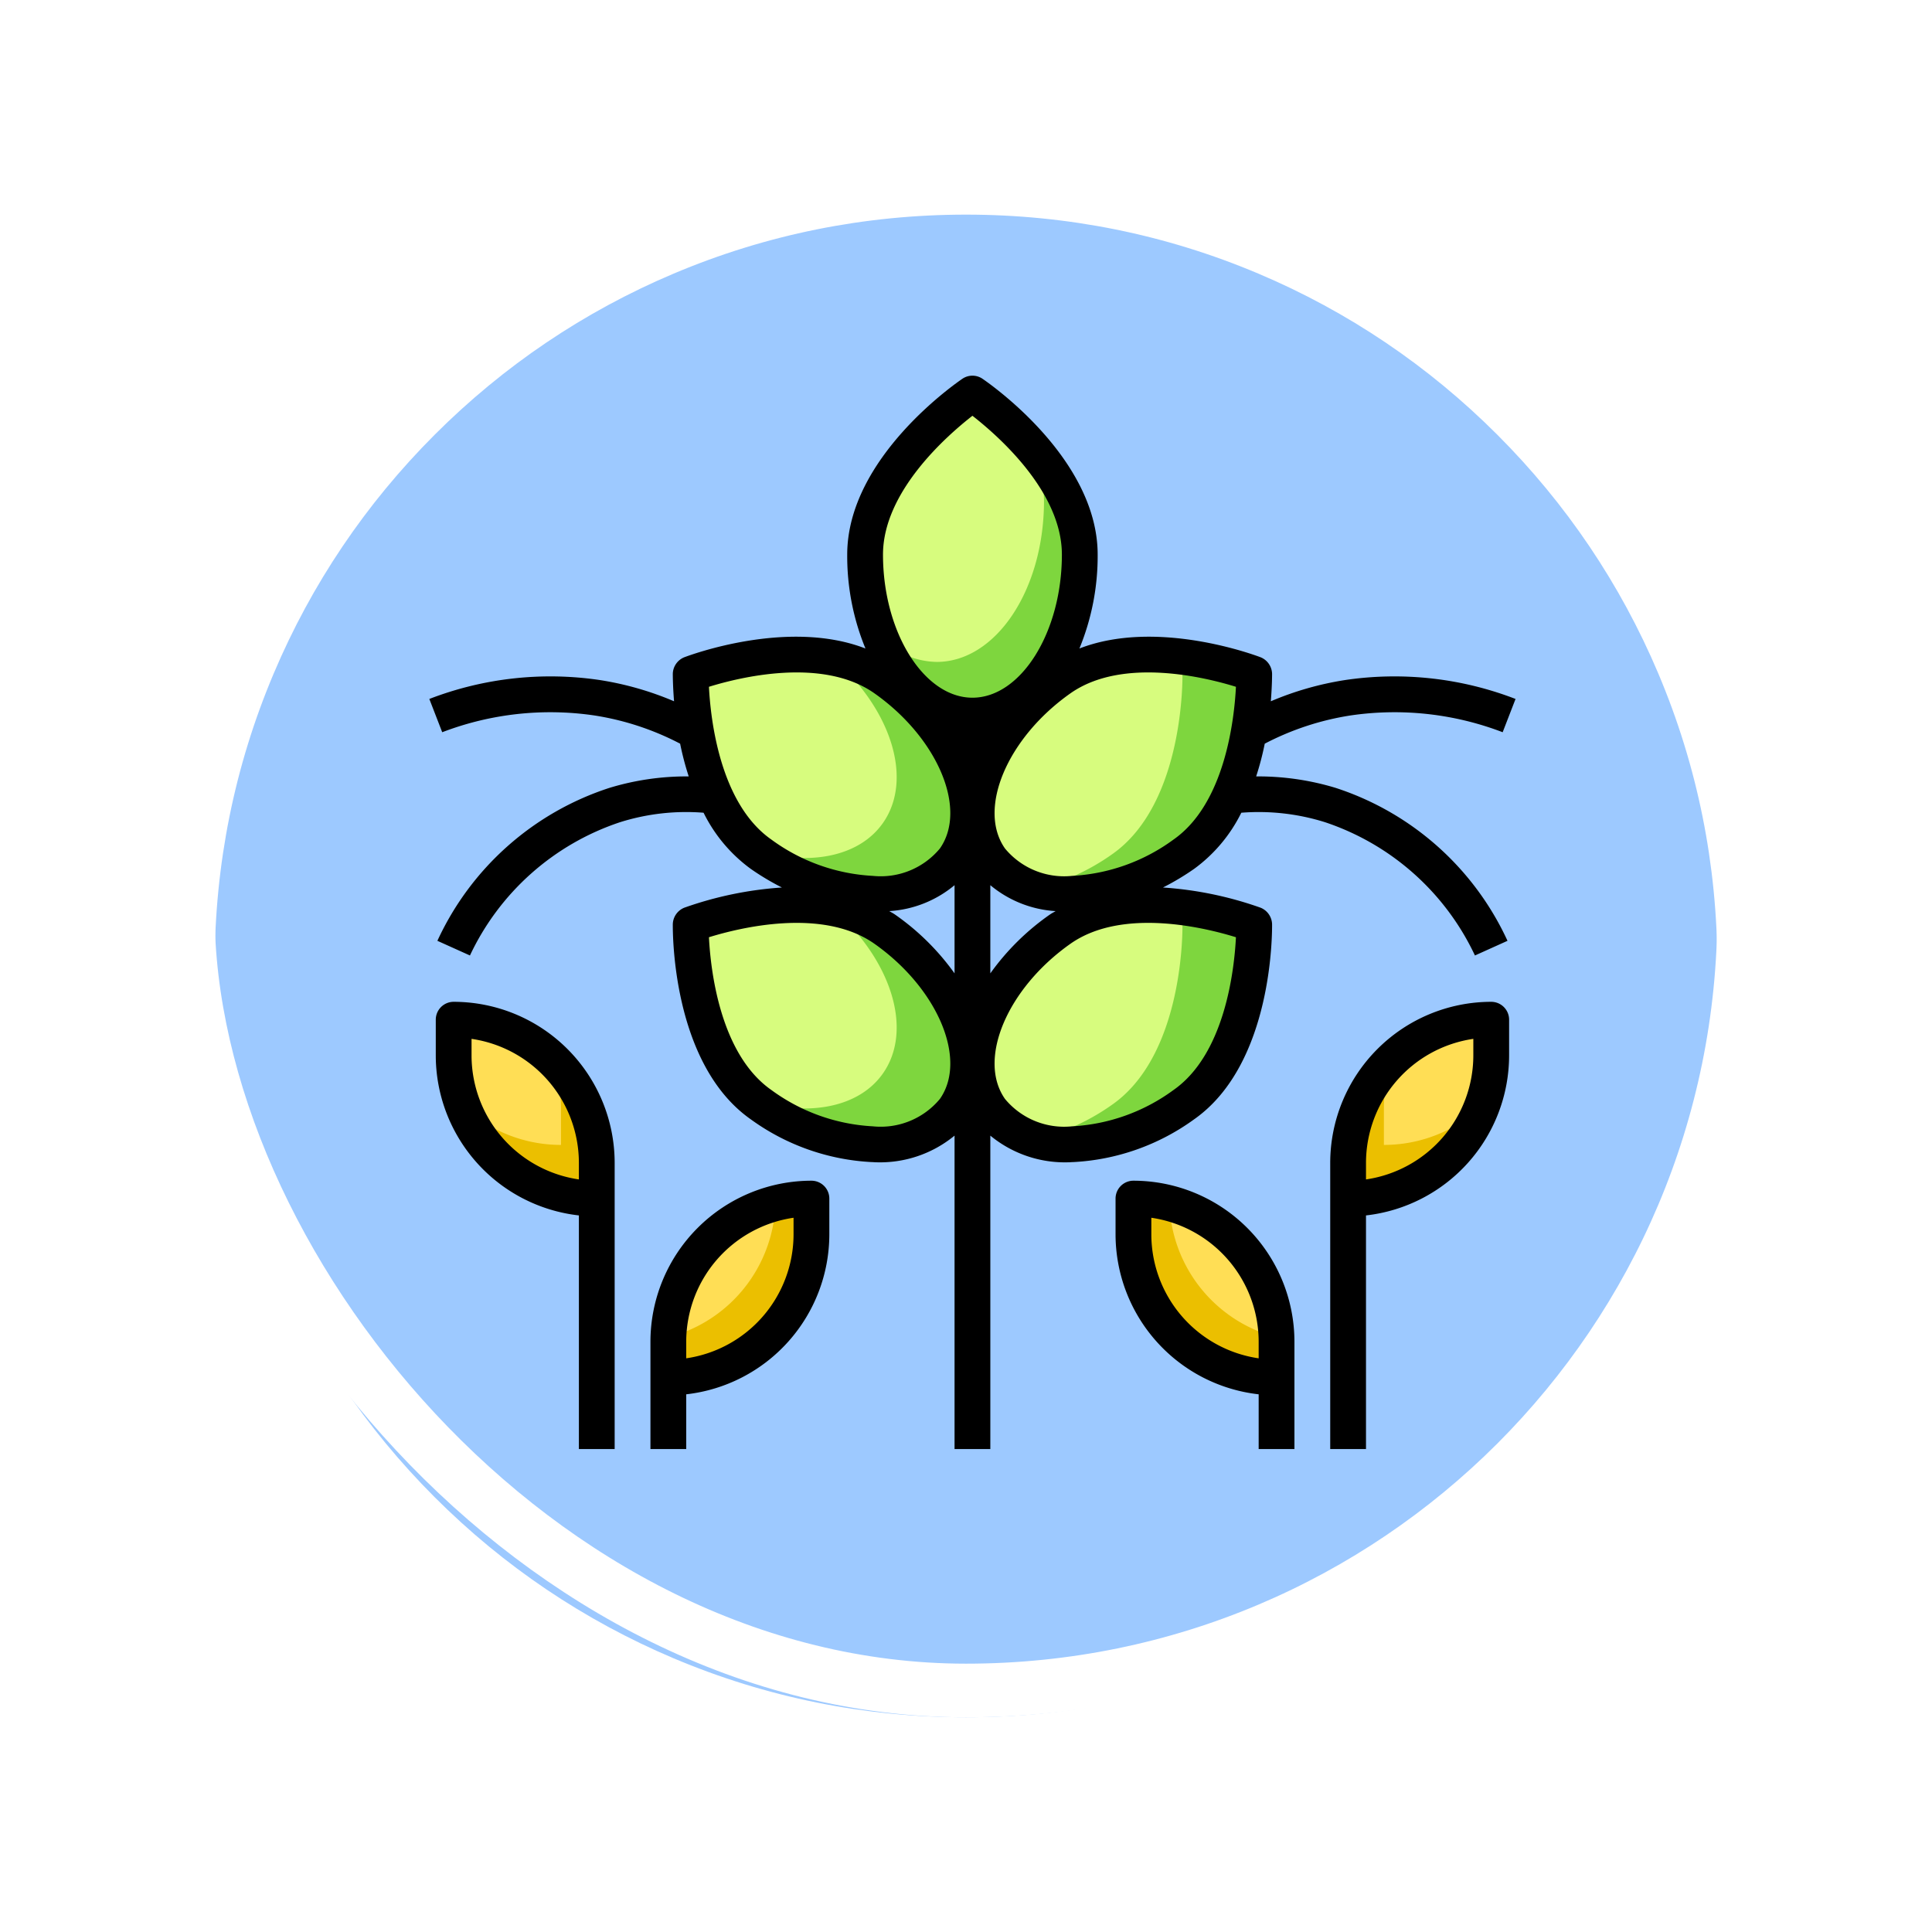 <svg xmlns="http://www.w3.org/2000/svg" xmlns:xlink="http://www.w3.org/1999/xlink" width="108" height="108" viewBox="0 0 108 108">
  <defs>
    <filter id="Path_896985" x="0" y="0" width="108" height="108" filterUnits="userSpaceOnUse">
      <feOffset dy="3" input="SourceAlpha"/>
      <feGaussianBlur stdDeviation="3" result="blur"/>
      <feFlood flood-opacity="0.161"/>
      <feComposite operator="in" in2="blur"/>
      <feComposite in="SourceGraphic"/>
    </filter>
  </defs>
  <g id="Group_1113086" data-name="Group 1113086" transform="translate(-744.667 -3343)">
    <g id="Group_1109826" data-name="Group 1109826" transform="translate(-3.114 -484)">
      <g id="Group_1098742" data-name="Group 1098742" transform="translate(-446.539 3444.258)">
        <g transform="matrix(1, 0, 0, 1, 1194.32, 382.74)" filter="url(#Path_896985)">
          <g id="Path_896985-2" data-name="Path 896985" transform="translate(9 6)" fill="#8dc0ff" opacity="0.859">
            <path d="M 45 88.5 C 39.127 88.5 33.43 87.35 28.068 85.082 C 22.889 82.891 18.236 79.755 14.241 75.759 C 10.245 71.764 7.109 67.112 4.918 61.932 C 2.65 56.57 1.5 50.873 1.5 45 C 1.5 39.127 2.65 33.43 4.918 28.068 C 7.109 22.889 10.245 18.236 14.241 14.241 C 18.236 10.245 22.889 7.109 28.068 4.918 C 33.43 2.65 39.127 1.5 45 1.5 C 50.873 1.5 56.57 2.65 61.932 4.918 C 67.111 7.109 71.764 10.245 75.759 14.241 C 79.754 18.236 82.891 22.889 85.082 28.068 C 87.35 33.43 88.5 39.127 88.5 45 C 88.5 50.873 87.35 56.57 85.082 61.932 C 82.891 67.112 79.754 71.764 75.759 75.759 C 71.764 79.755 67.111 82.891 61.932 85.082 C 56.57 87.35 50.873 88.5 45 88.5 Z" stroke="none"/>
            <path d="M 45 3 C 39.329 3 33.829 4.11 28.653 6.299 C 23.652 8.415 19.16 11.443 15.301 15.301 C 11.443 19.16 8.415 23.652 6.299 28.653 C 4.11 33.829 3 39.329 3 45 C 3 50.671 4.11 56.171 6.299 61.347 C 8.415 66.348 11.443 70.84 15.301 74.699 C 19.16 78.557 23.652 81.585 28.653 83.701 C 33.829 85.89 39.329 87 45 87 C 50.671 87 56.171 85.89 61.347 83.701 C 66.348 81.585 70.84 78.557 74.698 74.699 C 78.557 70.84 81.585 66.348 83.701 61.347 C 85.89 56.171 87 50.671 87 45 C 87 39.329 85.89 33.829 83.701 28.653 C 81.585 23.652 78.557 19.16 74.698 15.301 C 70.84 11.443 66.348 8.415 61.347 6.299 C 56.171 4.11 50.671 3 45 3 M 45 0 C 69.853 0 90 20.147 90 45 L 90 45 C 90 69.853 69.853 90 45 90 C 20.147 90 -7.62939453125e-06 69.853 -7.62939453125e-06 45 L -7.62939453125e-06 45 C -7.62939453125e-06 20.147 20.147 0 45 0 Z" stroke="none" fill="#fff"/>
          </g>
        </g>
        <g id="Rectangle_400907" data-name="Rectangle 400907" transform="translate(1203.32 388.742)" fill="none" stroke="#fff" stroke-width="3">
          <rect width="90" height="90" rx="45" stroke="none"/>
          <rect x="1.5" y="1.5" width="87" height="87" rx="43.5" fill="none"/>
        </g>
      </g>
    </g>
    <g id="agronomy-eco-ecology-plant-world" transform="translate(767.027 3362.002)">
      <path id="Path_901177" data-name="Path 901177" d="M61,38v2a8,8,0,0,1-8,8V46A8,8,0,0,1,61,38Z" fill="#ffde55"/>
      <path id="Path_901178" data-name="Path 901178" d="M49,56v2a8,8,0,0,1-8-8V48A8,8,0,0,1,49,56Z" fill="#ffde55"/>
      <path id="Path_901179" data-name="Path 901179" d="M47.74,32.68s.15,7.22-3.93,10.07S34.9,45.71,33,43s-.14-7.23,3.93-10.08,10.81-.24,10.81-.24Z" fill="#d7fc7e"/>
      <path id="Path_901180" data-name="Path 901180" d="M47.74,18.68s.15,7.22-3.93,10.07S34.9,31.71,33,29s-.14-7.23,3.93-10.08S47.74,18.68,47.74,18.68Z" fill="#d7fc7e"/>
      <path id="Path_901181" data-name="Path 901181" d="M43.81,28.75c-2.82,1.97-6,2.63-8.32,1.95a12.3,12.3,0,0,0,4.32-1.95c4.08-2.85,3.93-10.07,3.93-10.07a19.082,19.082,0,0,0-3.82-.94,17.111,17.111,0,0,1,7.82.94S47.89,25.9,43.81,28.75Z" fill="#7ed63e"/>
      <path id="Path_901182" data-name="Path 901182" d="M43.81,42.75c-2.82,1.97-6,2.63-8.32,1.95a12.3,12.3,0,0,0,4.32-1.95c4.08-2.85,3.93-10.07,3.93-10.07a19.082,19.082,0,0,0-3.82-.94,17.111,17.111,0,0,1,7.82.94S47.89,39.9,43.81,42.75Z" fill="#7ed63e"/>
      <path id="Path_901183" data-name="Path 901183" d="M38,12c0,4.97-2.69,9-6,9s-6-4.03-6-9,6-9,6-9S38,7.03,38,12Z" fill="#d7fc7e"/>
      <path id="Path_901184" data-name="Path 901184" d="M38,12c0,4.97-2.69,9-6,9-2.17,0-4.07-1.73-5.11-4.31A4.583,4.583,0,0,0,30,18c3.31,0,6-4.03,6-9a7.268,7.268,0,0,0-.72-3.05A9.6,9.6,0,0,1,38,12Z" fill="#7ed63e"/>
      <path id="Path_901185" data-name="Path 901185" d="M27.07,18.92C31.14,21.77,32.9,26.29,31,29s-6.74,2.6-10.81-.25-3.93-10.07-3.93-10.07S23,16.07,27.07,18.92Z" fill="#d7fc7e"/>
      <path id="Path_901186" data-name="Path 901186" d="M31,29c-1.9,2.71-6.74,2.6-10.81-.25-.09-.06-.17-.13-.26-.19,2.95.86,5.74.34,7.07-1.56,1.72-2.46.44-6.4-2.85-9.25a7.277,7.277,0,0,1,2.92,1.17C31.14,21.77,32.9,26.29,31,29Z" fill="#7ed63e"/>
      <path id="Path_901187" data-name="Path 901187" d="M27.07,32.92C31.14,35.77,32.9,40.29,31,43s-6.74,2.6-10.81-.25-3.93-10.07-3.93-10.07,6.74-2.61,10.81.24Z" fill="#d7fc7e"/>
      <path id="Path_901188" data-name="Path 901188" d="M23,48v2a8,8,0,0,1-8,8V56a8,8,0,0,1,8-8Z" fill="#ffde55"/>
      <path id="Path_901189" data-name="Path 901189" d="M11,46v2a8,8,0,0,1-8-8V38A8,8,0,0,1,11,46Z" fill="#ffde55"/>
      <g id="Group_1113085" data-name="Group 1113085">
        <path id="Path_901190" data-name="Path 901190" d="M23,48v2a8,8,0,0,1-8,8V56a2.09,2.09,0,0,1,.01-.25,8,8,0,0,0,5.98-7.5A8.321,8.321,0,0,1,23,48Z" fill="#ebbf00"/>
        <path id="Path_901191" data-name="Path 901191" d="M11,46v2a8,8,0,0,1-7.48-5.17A8,8,0,0,0,9,45V43a7.815,7.815,0,0,0-.52-2.83A7.984,7.984,0,0,1,11,46Z" fill="#ebbf00"/>
        <path id="Path_901192" data-name="Path 901192" d="M41,48v2a8,8,0,0,0,8,8V56a2.09,2.09,0,0,0-.01-.25,8,8,0,0,1-5.98-7.5A8.321,8.321,0,0,0,41,48Z" fill="#ebbf00"/>
        <path id="Path_901193" data-name="Path 901193" d="M53,46v2a8,8,0,0,0,7.48-5.17A8,8,0,0,1,55,45V43a7.815,7.815,0,0,1,.52-2.83A7.984,7.984,0,0,0,53,46Z" fill="#ebbf00"/>
      </g>
      <path id="Path_901194" data-name="Path 901194" d="M31,43c-1.9,2.71-6.74,2.6-10.81-.25-.09-.06-.17-.13-.26-.19,2.95.86,5.74.34,7.07-1.56,1.72-2.46.44-6.4-2.85-9.25a7.277,7.277,0,0,1,2.92,1.17C31.14,35.77,32.9,40.29,31,43Z" fill="#7ed63e"/>
      <path id="Path_901195" data-name="Path 901195" d="M52.3,25.04a14.907,14.907,0,0,0-4.44-.64,16.044,16.044,0,0,0,.48-1.83,15.451,15.451,0,0,1,4.81-1.58,16.9,16.9,0,0,1,8.49.94l.72-1.86a18.807,18.807,0,0,0-9.51-1.06,17.419,17.419,0,0,0-4.17,1.19c.07-.87.07-1.46.07-1.54a1.026,1.026,0,0,0-.64-.92c-.27-.1-5.78-2.18-10.13-.49A13.571,13.571,0,0,0,39,12c0-5.44-6.18-9.65-6.44-9.83a1,1,0,0,0-1.12,0C31.18,2.35,25,6.56,25,12a13.571,13.571,0,0,0,1.02,5.25c-4.35-1.69-9.86.39-10.13.49a1.026,1.026,0,0,0-.64.92c0,.08,0,.67.07,1.54a17.419,17.419,0,0,0-4.17-1.19,18.807,18.807,0,0,0-9.51,1.06l.72,1.86a16.9,16.9,0,0,1,8.49-.94,15.451,15.451,0,0,1,4.81,1.58,16.044,16.044,0,0,0,.48,1.83,14.8,14.8,0,0,0-4.43.64,16.037,16.037,0,0,0-9.62,8.55l1.82.82a14.233,14.233,0,0,1,8.39-7.45,12.325,12.325,0,0,1,4.67-.53,8.584,8.584,0,0,0,2.64,3.14,14.269,14.269,0,0,0,1.74,1.04,20.325,20.325,0,0,0-5.46,1.13,1.026,1.026,0,0,0-.64.92c0,.31-.09,7.79,4.36,10.91a12.592,12.592,0,0,0,6.77,2.39c.08,0,.15.01.22.01A6.556,6.556,0,0,0,31,44.48V62h2V44.48a6.556,6.556,0,0,0,4.4,1.49c.07,0,.14-.01.22-.01a12.592,12.592,0,0,0,6.77-2.39c4.45-3.12,4.36-10.6,4.36-10.91a1.026,1.026,0,0,0-.64-.92,20.325,20.325,0,0,0-5.46-1.13,14.269,14.269,0,0,0,1.74-1.04,8.584,8.584,0,0,0,2.64-3.14,12.4,12.4,0,0,1,4.68.53,14.237,14.237,0,0,1,8.38,7.45l1.82-.82a16.041,16.041,0,0,0-9.61-8.55ZM20.76,27.93c-2.89-2.02-3.4-6.76-3.49-8.54,1.71-.53,6.33-1.67,9.23.35,3.55,2.49,5.24,6.47,3.68,8.69a4.3,4.3,0,0,1-3.75,1.53,10.518,10.518,0,0,1-5.67-2.03Zm9.42,14.5a4.3,4.3,0,0,1-3.75,1.53,10.518,10.518,0,0,1-5.67-2.03c-2.89-2.02-3.4-6.76-3.49-8.54,1.71-.53,6.33-1.67,9.23.35,3.55,2.49,5.24,6.47,3.68,8.69ZM31,35.41a13.746,13.746,0,0,0-3.36-3.31c-.09-.06-.19-.11-.29-.17A6.288,6.288,0,0,0,31,30.48ZM32,20c-2.71,0-5-3.66-5-8,0-3.53,3.59-6.66,5-7.76,1.41,1.1,5,4.23,5,7.76,0,4.34-2.29,8-5,8Zm1,10.48a6.288,6.288,0,0,0,3.65,1.45c-.1.06-.2.11-.29.17A13.746,13.746,0,0,0,33,35.41Zm13.73,2.91c-.09,1.78-.6,6.52-3.49,8.54a10.518,10.518,0,0,1-5.67,2.03,4.291,4.291,0,0,1-3.75-1.53c-1.56-2.22.13-6.2,3.68-8.69,2.9-2.02,7.52-.88,9.23-.35Zm-3.49-5.46a10.518,10.518,0,0,1-5.67,2.03,4.291,4.291,0,0,1-3.75-1.53c-1.56-2.22.13-6.2,3.68-8.69,2.9-2.02,7.52-.88,9.23-.35C46.64,21.17,46.13,25.91,43.24,27.93Z"/>
      <path id="Path_901196" data-name="Path 901196" d="M23,47a9.01,9.01,0,0,0-9,9v6h2V58.941A9.01,9.01,0,0,0,24,50V48A1,1,0,0,0,23,47Zm-1,3a7.011,7.011,0,0,1-6,6.929V56a7.011,7.011,0,0,1,6-6.929Z"/>
      <path id="Path_901197" data-name="Path 901197" d="M3,37a1,1,0,0,0-1,1v2a9.01,9.01,0,0,0,8,8.941V62h2V46a9.01,9.01,0,0,0-9-9Zm7,9.929A7.011,7.011,0,0,1,4,40v-.929A7.011,7.011,0,0,1,10,46Z"/>
      <path id="Path_901198" data-name="Path 901198" d="M41,47a1,1,0,0,0-1,1v2a9.01,9.01,0,0,0,8,8.941V62h2V56a9.01,9.01,0,0,0-9-9Zm7,9.929A7.011,7.011,0,0,1,42,50v-.929A7.011,7.011,0,0,1,48,56Z"/>
      <path id="Path_901199" data-name="Path 901199" d="M61,37a9.01,9.01,0,0,0-9,9V62h2V48.941A9.01,9.01,0,0,0,62,40V38A1,1,0,0,0,61,37Zm-1,3a7.011,7.011,0,0,1-6,6.929V46a7.011,7.011,0,0,1,6-6.929Z"/>
    </g>
  </g>
</svg>
